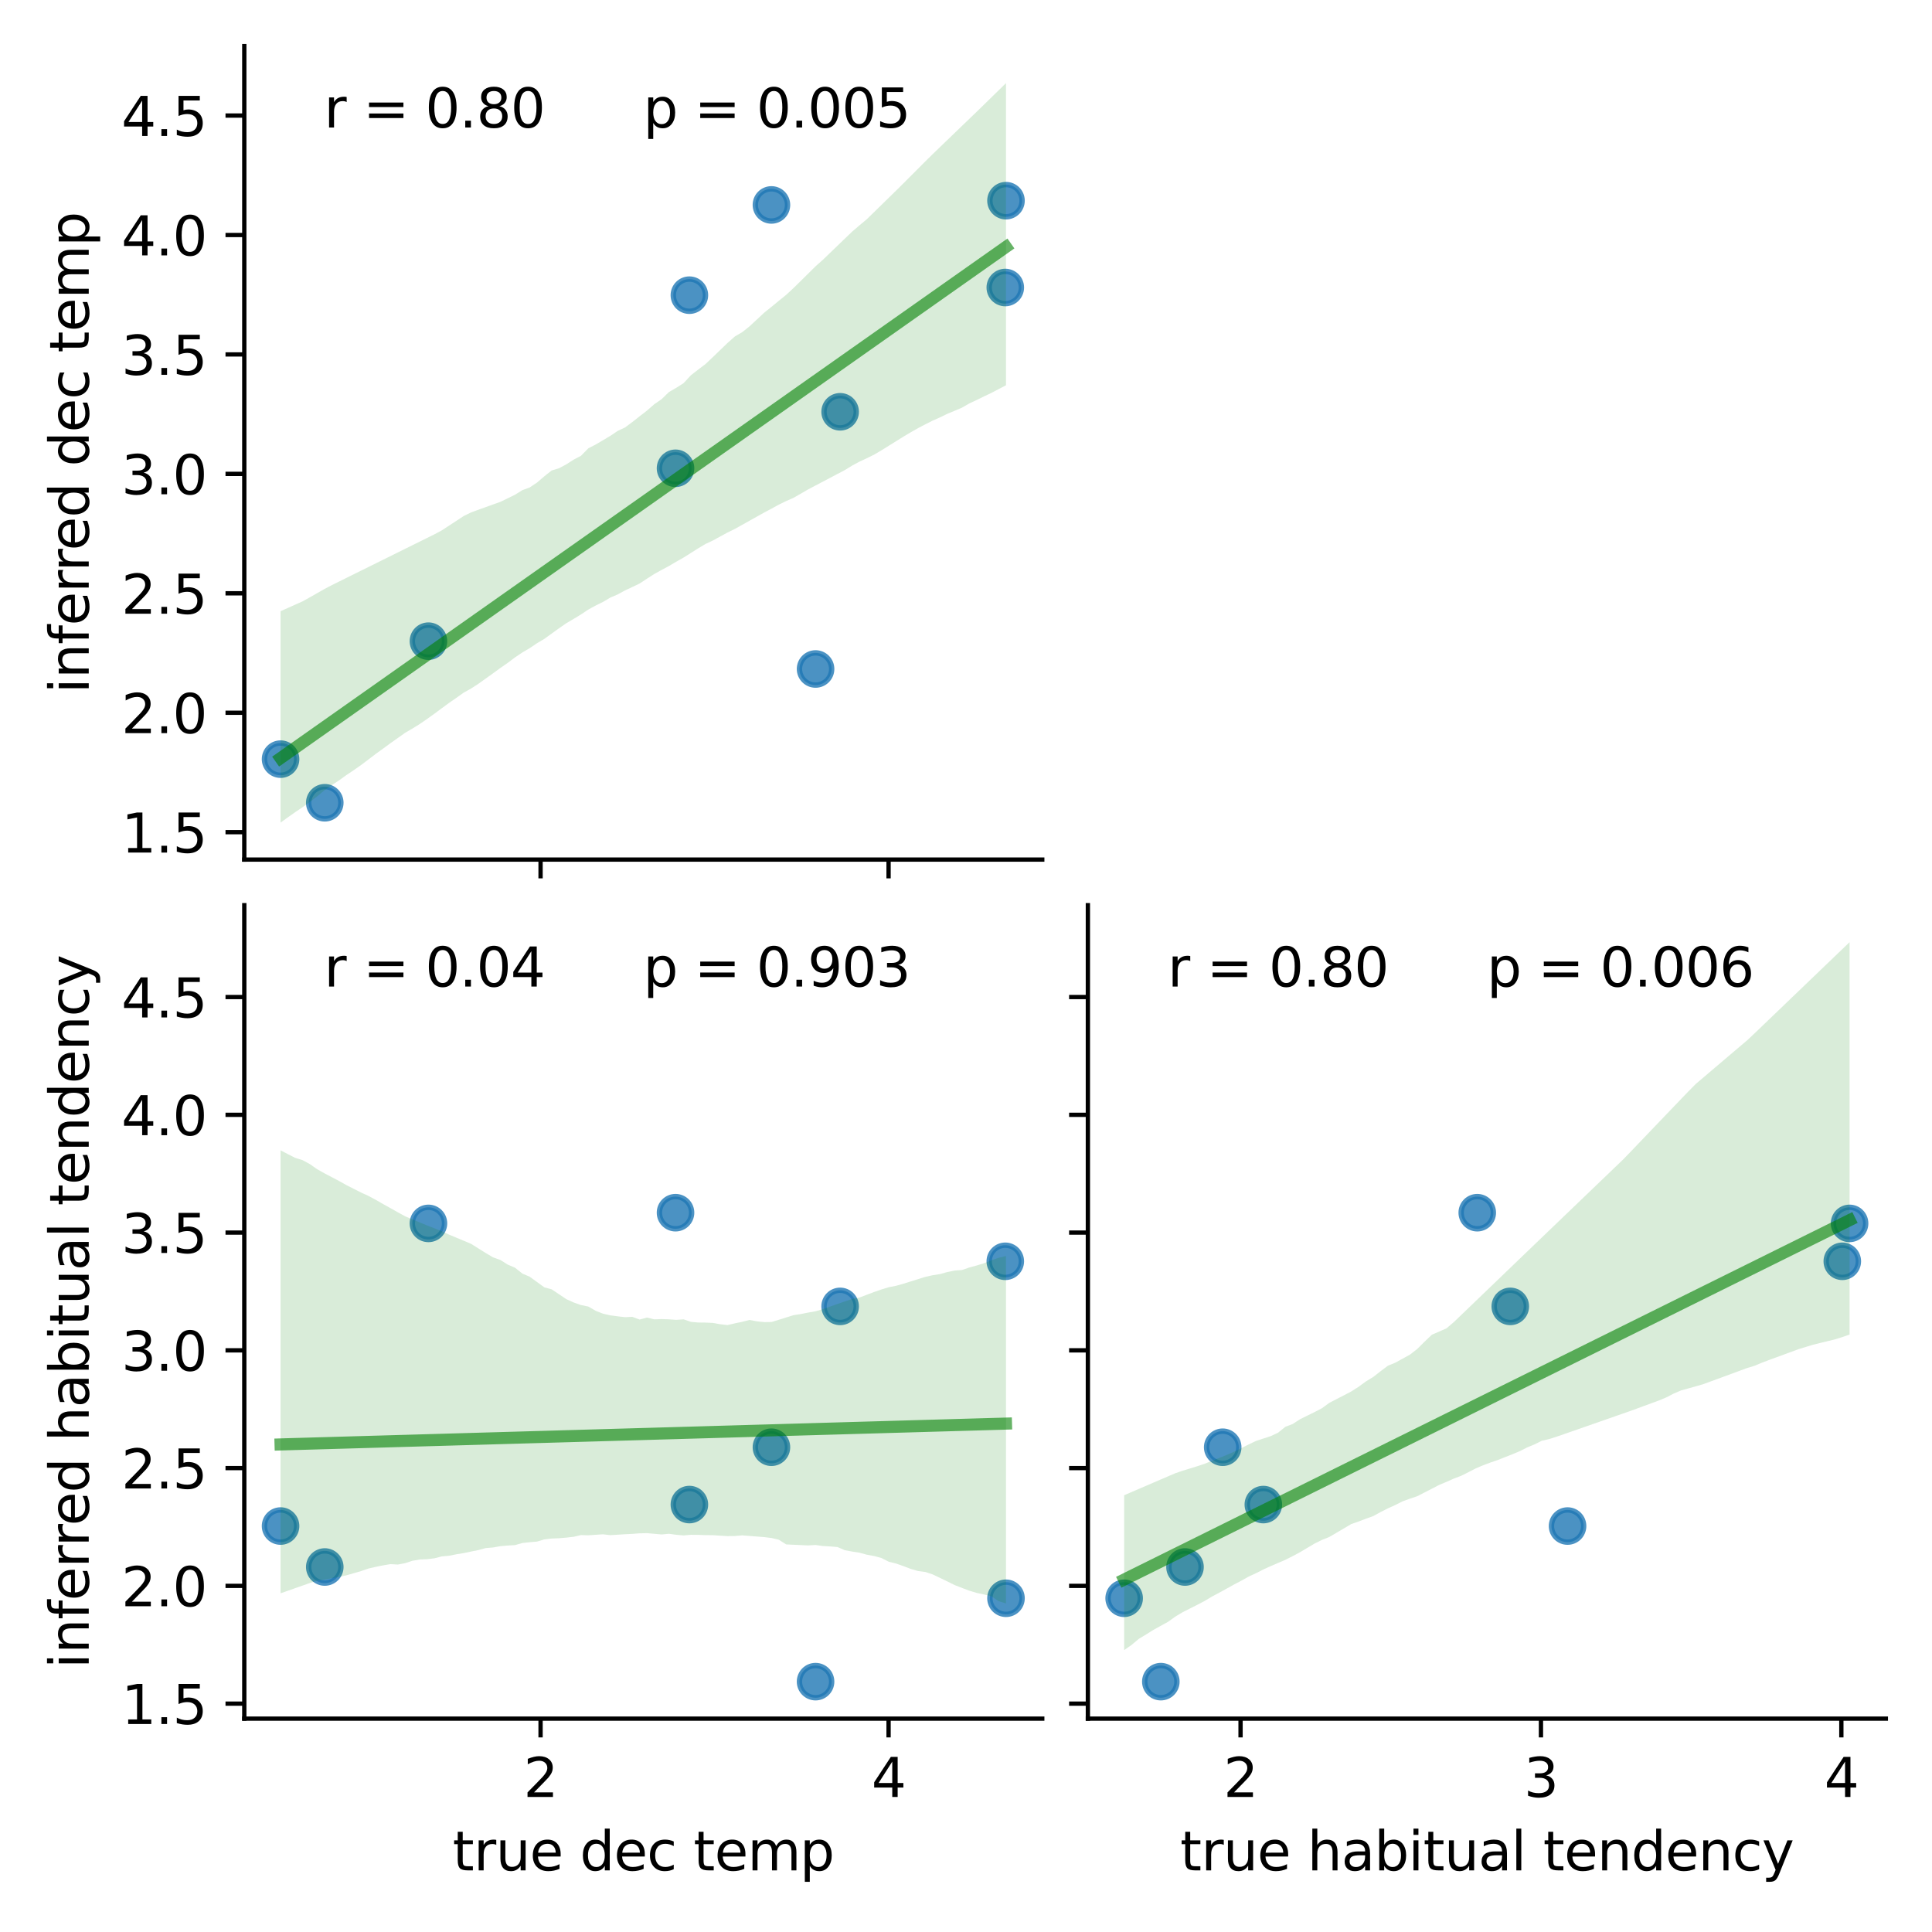 <?xml version="1.0" encoding="utf-8" standalone="no"?>
<!DOCTYPE svg PUBLIC "-//W3C//DTD SVG 1.1//EN"
  "http://www.w3.org/Graphics/SVG/1.1/DTD/svg11.dtd">
<svg xmlns:xlink="http://www.w3.org/1999/xlink" width="360pt" height="360pt" viewBox="0 0 360 360" xmlns="http://www.w3.org/2000/svg" version="1.1">
 <defs>
  <style type="text/css">*{stroke-linejoin: round; stroke-linecap: butt}</style>
 </defs>
 <g id="figure_1">
  <g id="patch_1">
   <path d="M 0 360 
L 360 360 
L 360 0 
L 0 0 
z
" style="fill: #ffffff"/>
  </g>
  <g id="axes_1">
   <g id="patch_2">
    <path d="M 45.52 160.17 
L 194.21 160.17 
L 194.21 8.6 
L 45.52 8.6 
z
" style="fill: #ffffff"/>
   </g>
   <g id="PathCollection_1">
    <defs>
     <path id="m1bd6a4e816" d="M 0 3 
C 0.796 3 1.559 2.684 2.121 2.121 
C 2.684 1.559 3 0.796 3 0 
C 3 -0.796 2.684 -1.559 2.121 -2.121 
C 1.559 -2.684 0.796 -3 0 -3 
C -0.796 -3 -1.559 -2.684 -2.121 -2.121 
C -2.684 -1.559 -3 -0.796 -3 0 
C -3 0.796 -2.684 1.559 -2.121 2.121 
C -1.559 2.684 -0.796 3 0 3 
z
" style="stroke: #1f77b4; stroke-opacity: 0.8"/>
    </defs>
    <g clip-path="url(#pc9d4a5871d)">
     <use xlink:href="#m1bd6a4e816" x="125.873" y="87.259" style="fill: #1f77b4; fill-opacity: 0.8; stroke: #1f77b4; stroke-opacity: 0.8"/>
     <use xlink:href="#m1bd6a4e816" x="128.457" y="55.002" style="fill: #1f77b4; fill-opacity: 0.8; stroke: #1f77b4; stroke-opacity: 0.8"/>
     <use xlink:href="#m1bd6a4e816" x="156.547" y="76.731" style="fill: #1f77b4; fill-opacity: 0.8; stroke: #1f77b4; stroke-opacity: 0.8"/>
     <use xlink:href="#m1bd6a4e816" x="52.279" y="141.455" style="fill: #1f77b4; fill-opacity: 0.8; stroke: #1f77b4; stroke-opacity: 0.8"/>
     <use xlink:href="#m1bd6a4e816" x="187.451" y="37.394" style="fill: #1f77b4; fill-opacity: 0.8; stroke: #1f77b4; stroke-opacity: 0.8"/>
     <use xlink:href="#m1bd6a4e816" x="79.833" y="119.474" style="fill: #1f77b4; fill-opacity: 0.8; stroke: #1f77b4; stroke-opacity: 0.8"/>
     <use xlink:href="#m1bd6a4e816" x="143.745" y="38.186" style="fill: #1f77b4; fill-opacity: 0.8; stroke: #1f77b4; stroke-opacity: 0.8"/>
     <use xlink:href="#m1bd6a4e816" x="151.968" y="124.655" style="fill: #1f77b4; fill-opacity: 0.8; stroke: #1f77b4; stroke-opacity: 0.8"/>
     <use xlink:href="#m1bd6a4e816" x="60.517" y="149.583" style="fill: #1f77b4; fill-opacity: 0.8; stroke: #1f77b4; stroke-opacity: 0.8"/>
     <use xlink:href="#m1bd6a4e816" x="187.321" y="53.575" style="fill: #1f77b4; fill-opacity: 0.8; stroke: #1f77b4; stroke-opacity: 0.8"/>
    </g>
   </g>
   <g id="PolyCollection_1">
    <path d="M 52.279 113.889 
L 52.279 153.28 
L 53.644 152.296 
L 55.009 151.33 
L 56.375 150.415 
L 57.74 149.416 
L 59.106 148.388 
L 60.471 147.241 
L 61.836 146.286 
L 63.202 145.393 
L 64.567 144.412 
L 65.932 143.495 
L 67.298 142.543 
L 68.663 141.507 
L 70.029 140.47 
L 71.394 139.484 
L 72.759 138.479 
L 74.125 137.515 
L 75.49 136.549 
L 76.855 135.751 
L 78.221 134.906 
L 79.586 133.965 
L 80.952 132.985 
L 82.317 131.971 
L 83.682 130.97 
L 85.048 130.028 
L 86.413 129.056 
L 87.779 128.297 
L 89.144 127.415 
L 90.509 126.438 
L 91.875 125.462 
L 93.24 124.465 
L 94.605 123.519 
L 95.971 122.492 
L 97.336 121.575 
L 98.702 120.772 
L 100.067 119.853 
L 101.432 119.043 
L 102.798 118.058 
L 104.163 117.069 
L 105.528 116.124 
L 106.894 115.32 
L 108.259 114.493 
L 109.625 113.582 
L 110.99 112.835 
L 112.355 112.164 
L 113.721 111.354 
L 115.086 110.769 
L 116.452 110.023 
L 117.817 109.385 
L 119.182 108.733 
L 120.548 107.83 
L 121.913 106.963 
L 123.278 106.198 
L 124.644 105.471 
L 126.009 104.668 
L 127.375 103.893 
L 128.74 103.037 
L 130.105 102.17 
L 131.471 101.354 
L 132.836 100.716 
L 134.202 99.968 
L 135.567 99.227 
L 136.932 98.557 
L 138.298 97.794 
L 139.663 97.032 
L 141.028 96.267 
L 142.394 95.502 
L 143.759 94.78 
L 145.125 94.029 
L 146.49 93.365 
L 147.855 92.764 
L 149.221 91.983 
L 150.586 91.193 
L 151.951 90.474 
L 153.317 89.756 
L 154.682 89.037 
L 156.048 88.318 
L 157.413 87.6 
L 158.778 86.76 
L 160.144 86.023 
L 161.509 85.388 
L 162.875 84.717 
L 164.24 83.915 
L 165.605 83.065 
L 166.971 82.215 
L 168.336 81.365 
L 169.701 80.551 
L 171.067 79.775 
L 172.432 79.062 
L 173.798 78.375 
L 175.163 77.771 
L 176.528 77.106 
L 177.894 76.536 
L 179.259 75.961 
L 180.624 75.169 
L 181.99 74.536 
L 183.355 73.865 
L 184.721 73.216 
L 186.086 72.503 
L 187.451 71.789 
L 187.451 15.49 
L 187.451 15.49 
L 186.086 16.824 
L 184.721 18.158 
L 183.355 19.493 
L 181.99 20.824 
L 180.624 22.138 
L 179.259 23.452 
L 177.894 24.768 
L 176.528 26.083 
L 175.163 27.398 
L 173.798 28.714 
L 172.432 30.062 
L 171.067 31.431 
L 169.701 32.801 
L 168.336 34.167 
L 166.971 35.517 
L 165.605 36.852 
L 164.24 38.187 
L 162.875 39.522 
L 161.509 40.857 
L 160.144 41.996 
L 158.778 43.165 
L 157.413 44.477 
L 156.048 45.792 
L 154.682 47.107 
L 153.317 48.422 
L 151.951 49.635 
L 150.586 50.986 
L 149.221 52.338 
L 147.855 53.676 
L 146.49 54.943 
L 145.125 56.047 
L 143.759 57.168 
L 142.394 58.264 
L 141.028 59.542 
L 139.663 60.809 
L 138.298 61.898 
L 136.932 62.694 
L 135.567 63.903 
L 134.202 65.22 
L 132.836 66.536 
L 131.471 67.825 
L 130.105 68.86 
L 128.74 69.923 
L 127.375 71.4 
L 126.009 72.265 
L 124.644 73.051 
L 123.278 74.382 
L 121.913 75.322 
L 120.548 76.514 
L 119.182 77.569 
L 117.817 78.65 
L 116.452 79.658 
L 115.086 80.301 
L 113.721 81.222 
L 112.355 82.035 
L 110.99 82.832 
L 109.625 83.534 
L 108.259 84.933 
L 106.894 85.646 
L 105.528 86.523 
L 104.163 87.251 
L 102.798 87.664 
L 101.432 88.746 
L 100.067 89.918 
L 98.702 90.831 
L 97.336 91.331 
L 95.971 92.182 
L 94.605 92.85 
L 93.24 93.512 
L 91.875 94 
L 90.509 94.488 
L 89.144 94.982 
L 87.779 95.482 
L 86.413 96.15 
L 85.048 97.046 
L 83.682 97.939 
L 82.317 98.832 
L 80.952 99.561 
L 79.586 100.238 
L 78.221 100.914 
L 76.855 101.59 
L 75.49 102.266 
L 74.125 102.942 
L 72.759 103.619 
L 71.394 104.295 
L 70.029 104.971 
L 68.663 105.647 
L 67.298 106.323 
L 65.932 106.999 
L 64.567 107.676 
L 63.202 108.352 
L 61.836 109.028 
L 60.471 109.743 
L 59.106 110.521 
L 57.74 111.299 
L 56.375 112.059 
L 55.009 112.669 
L 53.644 113.279 
L 52.279 113.889 
z
" clip-path="url(#pc9d4a5871d)" style="fill: #008000; fill-opacity: 0.15"/>
   </g>
   <g id="matplotlib.axis_1">
    <g id="xtick_1">
     <g id="line2d_1">
      <defs>
       <path id="m1aead2169b" d="M 0 0 
L 0 3.5 
" style="stroke: #000000; stroke-width: 0.8"/>
      </defs>
      <g>
       <use xlink:href="#m1aead2169b" x="100.727" y="160.17" style="stroke: #000000; stroke-width: 0.8"/>
      </g>
     </g>
    </g>
    <g id="xtick_2">
     <g id="line2d_2">
      <g>
       <use xlink:href="#m1aead2169b" x="165.572" y="160.17" style="stroke: #000000; stroke-width: 0.8"/>
      </g>
     </g>
    </g>
   </g>
   <g id="matplotlib.axis_2">
    <g id="ytick_1">
     <g id="line2d_3">
      <defs>
       <path id="m8d26638f6c" d="M 0 0 
L -3.5 0 
" style="stroke: #000000; stroke-width: 0.8"/>
      </defs>
      <g>
       <use xlink:href="#m8d26638f6c" x="45.52" y="155.065" style="stroke: #000000; stroke-width: 0.8"/>
      </g>
     </g>
     <g id="text_1">
      <!-- 1.5 -->
      <g transform="translate(22.617 158.865) scale(0.1 -0.1)">
       <defs>
        <path id="DejaVuSans-31" d="M 794 531 
L 1825 531 
L 1825 4091 
L 703 3866 
L 703 4441 
L 1819 4666 
L 2450 4666 
L 2450 531 
L 3481 531 
L 3481 0 
L 794 0 
L 794 531 
z
" transform="scale(0.016)"/>
        <path id="DejaVuSans-2e" d="M 684 794 
L 1344 794 
L 1344 0 
L 684 0 
L 684 794 
z
" transform="scale(0.016)"/>
        <path id="DejaVuSans-35" d="M 691 4666 
L 3169 4666 
L 3169 4134 
L 1269 4134 
L 1269 2991 
Q 1406 3038 1543 3061 
Q 1681 3084 1819 3084 
Q 2600 3084 3056 2656 
Q 3513 2228 3513 1497 
Q 3513 744 3044 326 
Q 2575 -91 1722 -91 
Q 1428 -91 1123 -41 
Q 819 9 494 109 
L 494 744 
Q 775 591 1075 516 
Q 1375 441 1709 441 
Q 2250 441 2565 725 
Q 2881 1009 2881 1497 
Q 2881 1984 2565 2268 
Q 2250 2553 1709 2553 
Q 1456 2553 1204 2497 
Q 953 2441 691 2322 
L 691 4666 
z
" transform="scale(0.016)"/>
       </defs>
       <use xlink:href="#DejaVuSans-31"/>
       <use xlink:href="#DejaVuSans-2e" x="63.623"/>
       <use xlink:href="#DejaVuSans-35" x="95.41"/>
      </g>
     </g>
    </g>
    <g id="ytick_2">
     <g id="line2d_4">
      <g>
       <use xlink:href="#m8d26638f6c" x="45.52" y="132.81" style="stroke: #000000; stroke-width: 0.8"/>
      </g>
     </g>
     <g id="text_2">
      <!-- 2.0 -->
      <g transform="translate(22.617 136.609) scale(0.1 -0.1)">
       <defs>
        <path id="DejaVuSans-32" d="M 1228 531 
L 3431 531 
L 3431 0 
L 469 0 
L 469 531 
Q 828 903 1448 1529 
Q 2069 2156 2228 2338 
Q 2531 2678 2651 2914 
Q 2772 3150 2772 3378 
Q 2772 3750 2511 3984 
Q 2250 4219 1831 4219 
Q 1534 4219 1204 4116 
Q 875 4013 500 3803 
L 500 4441 
Q 881 4594 1212 4672 
Q 1544 4750 1819 4750 
Q 2544 4750 2975 4387 
Q 3406 4025 3406 3419 
Q 3406 3131 3298 2873 
Q 3191 2616 2906 2266 
Q 2828 2175 2409 1742 
Q 1991 1309 1228 531 
z
" transform="scale(0.016)"/>
        <path id="DejaVuSans-30" d="M 2034 4250 
Q 1547 4250 1301 3770 
Q 1056 3291 1056 2328 
Q 1056 1369 1301 889 
Q 1547 409 2034 409 
Q 2525 409 2770 889 
Q 3016 1369 3016 2328 
Q 3016 3291 2770 3770 
Q 2525 4250 2034 4250 
z
M 2034 4750 
Q 2819 4750 3233 4129 
Q 3647 3509 3647 2328 
Q 3647 1150 3233 529 
Q 2819 -91 2034 -91 
Q 1250 -91 836 529 
Q 422 1150 422 2328 
Q 422 3509 836 4129 
Q 1250 4750 2034 4750 
z
" transform="scale(0.016)"/>
       </defs>
       <use xlink:href="#DejaVuSans-32"/>
       <use xlink:href="#DejaVuSans-2e" x="63.623"/>
       <use xlink:href="#DejaVuSans-30" x="95.41"/>
      </g>
     </g>
    </g>
    <g id="ytick_3">
     <g id="line2d_5">
      <g>
       <use xlink:href="#m8d26638f6c" x="45.52" y="110.555" style="stroke: #000000; stroke-width: 0.8"/>
      </g>
     </g>
     <g id="text_3">
      <!-- 2.5 -->
      <g transform="translate(22.617 114.354) scale(0.1 -0.1)">
       <use xlink:href="#DejaVuSans-32"/>
       <use xlink:href="#DejaVuSans-2e" x="63.623"/>
       <use xlink:href="#DejaVuSans-35" x="95.41"/>
      </g>
     </g>
    </g>
    <g id="ytick_4">
     <g id="line2d_6">
      <g>
       <use xlink:href="#m8d26638f6c" x="45.52" y="88.3" style="stroke: #000000; stroke-width: 0.8"/>
      </g>
     </g>
     <g id="text_4">
      <!-- 3.0 -->
      <g transform="translate(22.617 92.099) scale(0.1 -0.1)">
       <defs>
        <path id="DejaVuSans-33" d="M 2597 2516 
Q 3050 2419 3304 2112 
Q 3559 1806 3559 1356 
Q 3559 666 3084 287 
Q 2609 -91 1734 -91 
Q 1441 -91 1130 -33 
Q 819 25 488 141 
L 488 750 
Q 750 597 1062 519 
Q 1375 441 1716 441 
Q 2309 441 2620 675 
Q 2931 909 2931 1356 
Q 2931 1769 2642 2001 
Q 2353 2234 1838 2234 
L 1294 2234 
L 1294 2753 
L 1863 2753 
Q 2328 2753 2575 2939 
Q 2822 3125 2822 3475 
Q 2822 3834 2567 4026 
Q 2313 4219 1838 4219 
Q 1578 4219 1281 4162 
Q 984 4106 628 3988 
L 628 4550 
Q 988 4650 1302 4700 
Q 1616 4750 1894 4750 
Q 2613 4750 3031 4423 
Q 3450 4097 3450 3541 
Q 3450 3153 3228 2886 
Q 3006 2619 2597 2516 
z
" transform="scale(0.016)"/>
       </defs>
       <use xlink:href="#DejaVuSans-33"/>
       <use xlink:href="#DejaVuSans-2e" x="63.623"/>
       <use xlink:href="#DejaVuSans-30" x="95.41"/>
      </g>
     </g>
    </g>
    <g id="ytick_5">
     <g id="line2d_7">
      <g>
       <use xlink:href="#m8d26638f6c" x="45.52" y="66.044" style="stroke: #000000; stroke-width: 0.8"/>
      </g>
     </g>
     <g id="text_5">
      <!-- 3.5 -->
      <g transform="translate(22.617 69.843) scale(0.1 -0.1)">
       <use xlink:href="#DejaVuSans-33"/>
       <use xlink:href="#DejaVuSans-2e" x="63.623"/>
       <use xlink:href="#DejaVuSans-35" x="95.41"/>
      </g>
     </g>
    </g>
    <g id="ytick_6">
     <g id="line2d_8">
      <g>
       <use xlink:href="#m8d26638f6c" x="45.52" y="43.789" style="stroke: #000000; stroke-width: 0.8"/>
      </g>
     </g>
     <g id="text_6">
      <!-- 4.0 -->
      <g transform="translate(22.617 47.588) scale(0.1 -0.1)">
       <defs>
        <path id="DejaVuSans-34" d="M 2419 4116 
L 825 1625 
L 2419 1625 
L 2419 4116 
z
M 2253 4666 
L 3047 4666 
L 3047 1625 
L 3713 1625 
L 3713 1100 
L 3047 1100 
L 3047 0 
L 2419 0 
L 2419 1100 
L 313 1100 
L 313 1709 
L 2253 4666 
z
" transform="scale(0.016)"/>
       </defs>
       <use xlink:href="#DejaVuSans-34"/>
       <use xlink:href="#DejaVuSans-2e" x="63.623"/>
       <use xlink:href="#DejaVuSans-30" x="95.41"/>
      </g>
     </g>
    </g>
    <g id="ytick_7">
     <g id="line2d_9">
      <g>
       <use xlink:href="#m8d26638f6c" x="45.52" y="21.534" style="stroke: #000000; stroke-width: 0.8"/>
      </g>
     </g>
     <g id="text_7">
      <!-- 4.5 -->
      <g transform="translate(22.617 25.333) scale(0.1 -0.1)">
       <use xlink:href="#DejaVuSans-34"/>
       <use xlink:href="#DejaVuSans-2e" x="63.623"/>
       <use xlink:href="#DejaVuSans-35" x="95.41"/>
      </g>
     </g>
    </g>
    <g id="text_8">
     <!-- inferred dec temp -->
     <g transform="translate(16.537 129.201) rotate(-90) scale(0.1 -0.1)">
      <defs>
       <path id="DejaVuSans-69" d="M 603 3500 
L 1178 3500 
L 1178 0 
L 603 0 
L 603 3500 
z
M 603 4863 
L 1178 4863 
L 1178 4134 
L 603 4134 
L 603 4863 
z
" transform="scale(0.016)"/>
       <path id="DejaVuSans-6e" d="M 3513 2113 
L 3513 0 
L 2938 0 
L 2938 2094 
Q 2938 2591 2744 2837 
Q 2550 3084 2163 3084 
Q 1697 3084 1428 2787 
Q 1159 2491 1159 1978 
L 1159 0 
L 581 0 
L 581 3500 
L 1159 3500 
L 1159 2956 
Q 1366 3272 1645 3428 
Q 1925 3584 2291 3584 
Q 2894 3584 3203 3211 
Q 3513 2838 3513 2113 
z
" transform="scale(0.016)"/>
       <path id="DejaVuSans-66" d="M 2375 4863 
L 2375 4384 
L 1825 4384 
Q 1516 4384 1395 4259 
Q 1275 4134 1275 3809 
L 1275 3500 
L 2222 3500 
L 2222 3053 
L 1275 3053 
L 1275 0 
L 697 0 
L 697 3053 
L 147 3053 
L 147 3500 
L 697 3500 
L 697 3744 
Q 697 4328 969 4595 
Q 1241 4863 1831 4863 
L 2375 4863 
z
" transform="scale(0.016)"/>
       <path id="DejaVuSans-65" d="M 3597 1894 
L 3597 1613 
L 953 1613 
Q 991 1019 1311 708 
Q 1631 397 2203 397 
Q 2534 397 2845 478 
Q 3156 559 3463 722 
L 3463 178 
Q 3153 47 2828 -22 
Q 2503 -91 2169 -91 
Q 1331 -91 842 396 
Q 353 884 353 1716 
Q 353 2575 817 3079 
Q 1281 3584 2069 3584 
Q 2775 3584 3186 3129 
Q 3597 2675 3597 1894 
z
M 3022 2063 
Q 3016 2534 2758 2815 
Q 2500 3097 2075 3097 
Q 1594 3097 1305 2825 
Q 1016 2553 972 2059 
L 3022 2063 
z
" transform="scale(0.016)"/>
       <path id="DejaVuSans-72" d="M 2631 2963 
Q 2534 3019 2420 3045 
Q 2306 3072 2169 3072 
Q 1681 3072 1420 2755 
Q 1159 2438 1159 1844 
L 1159 0 
L 581 0 
L 581 3500 
L 1159 3500 
L 1159 2956 
Q 1341 3275 1631 3429 
Q 1922 3584 2338 3584 
Q 2397 3584 2469 3576 
Q 2541 3569 2628 3553 
L 2631 2963 
z
" transform="scale(0.016)"/>
       <path id="DejaVuSans-64" d="M 2906 2969 
L 2906 4863 
L 3481 4863 
L 3481 0 
L 2906 0 
L 2906 525 
Q 2725 213 2448 61 
Q 2172 -91 1784 -91 
Q 1150 -91 751 415 
Q 353 922 353 1747 
Q 353 2572 751 3078 
Q 1150 3584 1784 3584 
Q 2172 3584 2448 3432 
Q 2725 3281 2906 2969 
z
M 947 1747 
Q 947 1113 1208 752 
Q 1469 391 1925 391 
Q 2381 391 2643 752 
Q 2906 1113 2906 1747 
Q 2906 2381 2643 2742 
Q 2381 3103 1925 3103 
Q 1469 3103 1208 2742 
Q 947 2381 947 1747 
z
" transform="scale(0.016)"/>
       <path id="DejaVuSans-20" transform="scale(0.016)"/>
       <path id="DejaVuSans-63" d="M 3122 3366 
L 3122 2828 
Q 2878 2963 2633 3030 
Q 2388 3097 2138 3097 
Q 1578 3097 1268 2742 
Q 959 2388 959 1747 
Q 959 1106 1268 751 
Q 1578 397 2138 397 
Q 2388 397 2633 464 
Q 2878 531 3122 666 
L 3122 134 
Q 2881 22 2623 -34 
Q 2366 -91 2075 -91 
Q 1284 -91 818 406 
Q 353 903 353 1747 
Q 353 2603 823 3093 
Q 1294 3584 2113 3584 
Q 2378 3584 2631 3529 
Q 2884 3475 3122 3366 
z
" transform="scale(0.016)"/>
       <path id="DejaVuSans-74" d="M 1172 4494 
L 1172 3500 
L 2356 3500 
L 2356 3053 
L 1172 3053 
L 1172 1153 
Q 1172 725 1289 603 
Q 1406 481 1766 481 
L 2356 481 
L 2356 0 
L 1766 0 
Q 1100 0 847 248 
Q 594 497 594 1153 
L 594 3053 
L 172 3053 
L 172 3500 
L 594 3500 
L 594 4494 
L 1172 4494 
z
" transform="scale(0.016)"/>
       <path id="DejaVuSans-6d" d="M 3328 2828 
Q 3544 3216 3844 3400 
Q 4144 3584 4550 3584 
Q 5097 3584 5394 3201 
Q 5691 2819 5691 2113 
L 5691 0 
L 5113 0 
L 5113 2094 
Q 5113 2597 4934 2840 
Q 4756 3084 4391 3084 
Q 3944 3084 3684 2787 
Q 3425 2491 3425 1978 
L 3425 0 
L 2847 0 
L 2847 2094 
Q 2847 2600 2669 2842 
Q 2491 3084 2119 3084 
Q 1678 3084 1418 2786 
Q 1159 2488 1159 1978 
L 1159 0 
L 581 0 
L 581 3500 
L 1159 3500 
L 1159 2956 
Q 1356 3278 1631 3431 
Q 1906 3584 2284 3584 
Q 2666 3584 2933 3390 
Q 3200 3197 3328 2828 
z
" transform="scale(0.016)"/>
       <path id="DejaVuSans-70" d="M 1159 525 
L 1159 -1331 
L 581 -1331 
L 581 3500 
L 1159 3500 
L 1159 2969 
Q 1341 3281 1617 3432 
Q 1894 3584 2278 3584 
Q 2916 3584 3314 3078 
Q 3713 2572 3713 1747 
Q 3713 922 3314 415 
Q 2916 -91 2278 -91 
Q 1894 -91 1617 61 
Q 1341 213 1159 525 
z
M 3116 1747 
Q 3116 2381 2855 2742 
Q 2594 3103 2138 3103 
Q 1681 3103 1420 2742 
Q 1159 2381 1159 1747 
Q 1159 1113 1420 752 
Q 1681 391 2138 391 
Q 2594 391 2855 752 
Q 3116 1113 3116 1747 
z
" transform="scale(0.016)"/>
      </defs>
      <use xlink:href="#DejaVuSans-69"/>
      <use xlink:href="#DejaVuSans-6e" x="27.783"/>
      <use xlink:href="#DejaVuSans-66" x="91.162"/>
      <use xlink:href="#DejaVuSans-65" x="126.367"/>
      <use xlink:href="#DejaVuSans-72" x="187.891"/>
      <use xlink:href="#DejaVuSans-72" x="227.254"/>
      <use xlink:href="#DejaVuSans-65" x="266.117"/>
      <use xlink:href="#DejaVuSans-64" x="327.641"/>
      <use xlink:href="#DejaVuSans-20" x="391.117"/>
      <use xlink:href="#DejaVuSans-64" x="422.904"/>
      <use xlink:href="#DejaVuSans-65" x="486.381"/>
      <use xlink:href="#DejaVuSans-63" x="547.904"/>
      <use xlink:href="#DejaVuSans-20" x="602.885"/>
      <use xlink:href="#DejaVuSans-74" x="634.672"/>
      <use xlink:href="#DejaVuSans-65" x="673.881"/>
      <use xlink:href="#DejaVuSans-6d" x="735.404"/>
      <use xlink:href="#DejaVuSans-70" x="832.816"/>
     </g>
    </g>
   </g>
   <g id="line2d_10">
    <path d="M 52.279 141.267 
L 53.644 140.305 
L 55.009 139.342 
L 56.375 138.38 
L 57.74 137.418 
L 59.106 136.456 
L 60.471 135.494 
L 61.836 134.532 
L 63.202 133.57 
L 64.567 132.607 
L 65.932 131.645 
L 67.298 130.683 
L 68.663 129.721 
L 70.029 128.759 
L 71.394 127.797 
L 72.759 126.835 
L 74.125 125.872 
L 75.49 124.91 
L 76.855 123.948 
L 78.221 122.986 
L 79.586 122.024 
L 80.952 121.062 
L 82.317 120.099 
L 83.682 119.137 
L 85.048 118.175 
L 86.413 117.213 
L 87.779 116.251 
L 89.144 115.289 
L 90.509 114.327 
L 91.875 113.364 
L 93.24 112.402 
L 94.605 111.44 
L 95.971 110.478 
L 97.336 109.516 
L 98.702 108.554 
L 100.067 107.592 
L 101.432 106.629 
L 102.798 105.667 
L 104.163 104.705 
L 105.528 103.743 
L 106.894 102.781 
L 108.259 101.819 
L 109.625 100.857 
L 110.99 99.894 
L 112.355 98.932 
L 113.721 97.97 
L 115.086 97.008 
L 116.452 96.046 
L 117.817 95.084 
L 119.182 94.122 
L 120.548 93.159 
L 121.913 92.197 
L 123.278 91.235 
L 124.644 90.273 
L 126.009 89.311 
L 127.375 88.349 
L 128.74 87.387 
L 130.105 86.424 
L 131.471 85.462 
L 132.836 84.5 
L 134.202 83.538 
L 135.567 82.576 
L 136.932 81.614 
L 138.298 80.651 
L 139.663 79.689 
L 141.028 78.727 
L 142.394 77.765 
L 143.759 76.803 
L 145.125 75.841 
L 146.49 74.879 
L 147.855 73.916 
L 149.221 72.954 
L 150.586 71.992 
L 151.951 71.03 
L 153.317 70.068 
L 154.682 69.106 
L 156.048 68.144 
L 157.413 67.181 
L 158.778 66.219 
L 160.144 65.257 
L 161.509 64.295 
L 162.875 63.333 
L 164.24 62.371 
L 165.605 61.409 
L 166.971 60.446 
L 168.336 59.484 
L 169.701 58.522 
L 171.067 57.56 
L 172.432 56.598 
L 173.798 55.636 
L 175.163 54.674 
L 176.528 53.711 
L 177.894 52.749 
L 179.259 51.787 
L 180.624 50.825 
L 181.99 49.863 
L 183.355 48.901 
L 184.721 47.938 
L 186.086 46.976 
L 187.451 46.014 
" clip-path="url(#pc9d4a5871d)" style="fill: none; stroke: #008000; stroke-opacity: 0.6; stroke-width: 2.25; stroke-linecap: square"/>
   </g>
   <g id="patch_3">
    <path d="M 45.52 160.17 
L 45.52 8.6 
" style="fill: none; stroke: #000000; stroke-width: 0.8; stroke-linejoin: miter; stroke-linecap: square"/>
   </g>
   <g id="patch_4">
    <path d="M 45.52 160.17 
L 194.21 160.17 
" style="fill: none; stroke: #000000; stroke-width: 0.8; stroke-linejoin: miter; stroke-linecap: square"/>
   </g>
   <g id="text_9">
    <!-- r = 0.80  -->
    <g transform="translate(60.389 23.757) scale(0.1 -0.1)">
     <defs>
      <path id="DejaVuSans-3d" d="M 678 2906 
L 4684 2906 
L 4684 2381 
L 678 2381 
L 678 2906 
z
M 678 1631 
L 4684 1631 
L 4684 1100 
L 678 1100 
L 678 1631 
z
" transform="scale(0.016)"/>
      <path id="DejaVuSans-38" d="M 2034 2216 
Q 1584 2216 1326 1975 
Q 1069 1734 1069 1313 
Q 1069 891 1326 650 
Q 1584 409 2034 409 
Q 2484 409 2743 651 
Q 3003 894 3003 1313 
Q 3003 1734 2745 1975 
Q 2488 2216 2034 2216 
z
M 1403 2484 
Q 997 2584 770 2862 
Q 544 3141 544 3541 
Q 544 4100 942 4425 
Q 1341 4750 2034 4750 
Q 2731 4750 3128 4425 
Q 3525 4100 3525 3541 
Q 3525 3141 3298 2862 
Q 3072 2584 2669 2484 
Q 3125 2378 3379 2068 
Q 3634 1759 3634 1313 
Q 3634 634 3220 271 
Q 2806 -91 2034 -91 
Q 1263 -91 848 271 
Q 434 634 434 1313 
Q 434 1759 690 2068 
Q 947 2378 1403 2484 
z
M 1172 3481 
Q 1172 3119 1398 2916 
Q 1625 2713 2034 2713 
Q 2441 2713 2670 2916 
Q 2900 3119 2900 3481 
Q 2900 3844 2670 4047 
Q 2441 4250 2034 4250 
Q 1625 4250 1398 4047 
Q 1172 3844 1172 3481 
z
" transform="scale(0.016)"/>
     </defs>
     <use xlink:href="#DejaVuSans-72"/>
     <use xlink:href="#DejaVuSans-20" x="41.113"/>
     <use xlink:href="#DejaVuSans-3d" x="72.9"/>
     <use xlink:href="#DejaVuSans-20" x="156.689"/>
     <use xlink:href="#DejaVuSans-30" x="188.477"/>
     <use xlink:href="#DejaVuSans-2e" x="252.1"/>
     <use xlink:href="#DejaVuSans-38" x="283.887"/>
     <use xlink:href="#DejaVuSans-30" x="347.51"/>
     <use xlink:href="#DejaVuSans-20" x="411.133"/>
    </g>
   </g>
   <g id="text_10">
    <!-- p = 0.005 -->
    <g transform="translate(119.865 23.757) scale(0.1 -0.1)">
     <use xlink:href="#DejaVuSans-70"/>
     <use xlink:href="#DejaVuSans-20" x="63.477"/>
     <use xlink:href="#DejaVuSans-3d" x="95.264"/>
     <use xlink:href="#DejaVuSans-20" x="179.053"/>
     <use xlink:href="#DejaVuSans-30" x="210.84"/>
     <use xlink:href="#DejaVuSans-2e" x="274.463"/>
     <use xlink:href="#DejaVuSans-30" x="306.25"/>
     <use xlink:href="#DejaVuSans-30" x="369.873"/>
     <use xlink:href="#DejaVuSans-35" x="433.496"/>
    </g>
   </g>
  </g>
  <g id="axes_2">
   <g id="patch_5">
    <path d="M 45.52 320.24 
L 194.21 320.24 
L 194.21 168.67 
L 45.52 168.67 
z
" style="fill: #ffffff"/>
   </g>
   <g id="PathCollection_2">
    <g clip-path="url(#pbab27c7287)">
     <use xlink:href="#m1bd6a4e816" x="125.873" y="225.967" style="fill: #1f77b4; fill-opacity: 0.8; stroke: #1f77b4; stroke-opacity: 0.8"/>
     <use xlink:href="#m1bd6a4e816" x="128.457" y="280.355" style="fill: #1f77b4; fill-opacity: 0.8; stroke: #1f77b4; stroke-opacity: 0.8"/>
     <use xlink:href="#m1bd6a4e816" x="156.547" y="243.426" style="fill: #1f77b4; fill-opacity: 0.8; stroke: #1f77b4; stroke-opacity: 0.8"/>
     <use xlink:href="#m1bd6a4e816" x="52.279" y="284.357" style="fill: #1f77b4; fill-opacity: 0.8; stroke: #1f77b4; stroke-opacity: 0.8"/>
     <use xlink:href="#m1bd6a4e816" x="187.451" y="297.813" style="fill: #1f77b4; fill-opacity: 0.8; stroke: #1f77b4; stroke-opacity: 0.8"/>
     <use xlink:href="#m1bd6a4e816" x="79.833" y="227.963" style="fill: #1f77b4; fill-opacity: 0.8; stroke: #1f77b4; stroke-opacity: 0.8"/>
     <use xlink:href="#m1bd6a4e816" x="143.745" y="269.673" style="fill: #1f77b4; fill-opacity: 0.8; stroke: #1f77b4; stroke-opacity: 0.8"/>
     <use xlink:href="#m1bd6a4e816" x="151.968" y="313.35" style="fill: #1f77b4; fill-opacity: 0.8; stroke: #1f77b4; stroke-opacity: 0.8"/>
     <use xlink:href="#m1bd6a4e816" x="60.517" y="291.988" style="fill: #1f77b4; fill-opacity: 0.8; stroke: #1f77b4; stroke-opacity: 0.8"/>
     <use xlink:href="#m1bd6a4e816" x="187.321" y="235.025" style="fill: #1f77b4; fill-opacity: 0.8; stroke: #1f77b4; stroke-opacity: 0.8"/>
    </g>
   </g>
   <g id="PolyCollection_2">
    <path d="M 52.279 214.342 
L 52.279 296.887 
L 53.644 296.411 
L 55.009 295.93 
L 56.375 295.45 
L 57.74 294.97 
L 59.106 294.525 
L 60.471 294.356 
L 61.836 294.068 
L 63.202 293.839 
L 64.567 293.53 
L 65.932 293.144 
L 67.298 292.744 
L 68.663 292.271 
L 70.029 291.958 
L 71.394 291.681 
L 72.759 291.453 
L 74.125 291.531 
L 75.49 291.277 
L 76.855 290.827 
L 78.221 290.59 
L 79.586 290.535 
L 80.952 290.367 
L 82.317 290.01 
L 83.682 289.891 
L 85.048 289.615 
L 86.413 289.397 
L 87.779 289.108 
L 89.144 288.833 
L 90.509 288.461 
L 91.875 288.351 
L 93.24 288.105 
L 94.605 287.986 
L 95.971 287.911 
L 97.336 287.516 
L 98.702 287.367 
L 100.067 287.25 
L 101.432 286.844 
L 102.798 286.681 
L 104.163 286.631 
L 105.528 286.512 
L 106.894 286.357 
L 108.259 286.039 
L 109.625 286.084 
L 110.99 285.986 
L 112.355 285.895 
L 113.721 286.055 
L 115.086 285.969 
L 116.452 285.882 
L 117.817 285.815 
L 119.182 285.712 
L 120.548 285.684 
L 121.913 285.8 
L 123.278 285.924 
L 124.644 285.798 
L 126.009 285.984 
L 127.375 286.106 
L 128.74 285.987 
L 130.105 286.001 
L 131.471 286.054 
L 132.836 286.059 
L 134.202 286.15 
L 135.567 286.232 
L 136.932 286.211 
L 138.298 286.092 
L 139.663 286.2 
L 141.028 286.308 
L 142.394 286.416 
L 143.759 286.586 
L 145.125 286.905 
L 146.49 287.78 
L 147.855 287.843 
L 149.221 287.907 
L 150.586 287.969 
L 151.951 287.886 
L 153.317 288.075 
L 154.682 288.156 
L 156.048 288.266 
L 157.413 288.854 
L 158.778 289.111 
L 160.144 289.322 
L 161.509 289.694 
L 162.875 289.942 
L 164.24 290.312 
L 165.605 291.004 
L 166.971 291.342 
L 168.336 291.82 
L 169.701 292.343 
L 171.067 292.736 
L 172.432 292.918 
L 173.798 293.372 
L 175.163 294.02 
L 176.528 294.678 
L 177.894 295.361 
L 179.259 295.887 
L 180.624 296.405 
L 181.99 296.817 
L 183.355 297.107 
L 184.721 297.441 
L 186.086 298.365 
L 187.451 298.772 
L 187.451 234.032 
L 187.451 234.032 
L 186.086 234.375 
L 184.721 234.836 
L 183.355 235.389 
L 181.99 235.807 
L 180.624 236.177 
L 179.259 236.648 
L 177.894 236.748 
L 176.528 237.021 
L 175.163 237.404 
L 173.798 237.621 
L 172.432 237.921 
L 171.067 238.347 
L 169.701 238.775 
L 168.336 239.204 
L 166.971 239.585 
L 165.605 239.855 
L 164.24 240.271 
L 162.875 240.746 
L 161.509 241.263 
L 160.144 241.777 
L 158.778 242.045 
L 157.413 242.499 
L 156.048 242.981 
L 154.682 243.463 
L 153.317 243.944 
L 151.951 244.339 
L 150.586 244.579 
L 149.221 244.853 
L 147.855 245.067 
L 146.49 245.493 
L 145.125 245.92 
L 143.759 246.337 
L 142.394 246.356 
L 141.028 246.214 
L 139.663 245.951 
L 138.298 246.303 
L 136.932 246.588 
L 135.567 246.905 
L 134.202 246.754 
L 132.836 246.506 
L 131.471 246.447 
L 130.105 246.43 
L 128.74 246.309 
L 127.375 245.838 
L 126.009 245.938 
L 124.644 245.836 
L 123.278 245.79 
L 121.913 245.84 
L 120.548 245.504 
L 119.182 245.879 
L 117.817 245.373 
L 116.452 245.435 
L 115.086 245.277 
L 113.721 245.098 
L 112.355 244.781 
L 110.99 244.246 
L 109.625 243.457 
L 108.259 243.178 
L 106.894 242.696 
L 105.528 242.081 
L 104.163 241.16 
L 102.798 240.25 
L 101.432 239.881 
L 100.067 238.886 
L 98.702 237.897 
L 97.336 237.315 
L 95.971 236.222 
L 94.605 235.639 
L 93.24 234.78 
L 91.875 234.29 
L 90.509 233.485 
L 89.144 232.629 
L 87.779 231.772 
L 86.413 231.196 
L 85.048 230.628 
L 83.682 230.059 
L 82.317 229.416 
L 80.952 228.882 
L 79.586 228.348 
L 78.221 227.781 
L 76.855 227.225 
L 75.49 226.64 
L 74.125 225.887 
L 72.759 225.118 
L 71.394 224.366 
L 70.029 223.576 
L 68.663 222.847 
L 67.298 222.221 
L 65.932 221.529 
L 64.567 220.84 
L 63.202 220.07 
L 61.836 219.354 
L 60.471 218.638 
L 59.106 217.873 
L 57.74 216.914 
L 56.375 216.177 
L 55.009 215.752 
L 53.644 215.058 
L 52.279 214.342 
z
" clip-path="url(#pbab27c7287)" style="fill: #008000; fill-opacity: 0.15"/>
   </g>
   <g id="matplotlib.axis_3">
    <g id="xtick_3">
     <g id="line2d_11">
      <g>
       <use xlink:href="#m1aead2169b" x="100.727" y="320.24" style="stroke: #000000; stroke-width: 0.8"/>
      </g>
     </g>
     <g id="text_11">
      <!-- 2 -->
      <g transform="translate(97.546 334.838) scale(0.1 -0.1)">
       <use xlink:href="#DejaVuSans-32"/>
      </g>
     </g>
    </g>
    <g id="xtick_4">
     <g id="line2d_12">
      <g>
       <use xlink:href="#m1aead2169b" x="165.572" y="320.24" style="stroke: #000000; stroke-width: 0.8"/>
      </g>
     </g>
     <g id="text_12">
      <!-- 4 -->
      <g transform="translate(162.39 334.838) scale(0.1 -0.1)">
       <use xlink:href="#DejaVuSans-34"/>
      </g>
     </g>
    </g>
    <g id="text_13">
     <!-- true dec temp -->
     <g transform="translate(84.345 348.517) scale(0.1 -0.1)">
      <defs>
       <path id="DejaVuSans-75" d="M 544 1381 
L 544 3500 
L 1119 3500 
L 1119 1403 
Q 1119 906 1312 657 
Q 1506 409 1894 409 
Q 2359 409 2629 706 
Q 2900 1003 2900 1516 
L 2900 3500 
L 3475 3500 
L 3475 0 
L 2900 0 
L 2900 538 
Q 2691 219 2414 64 
Q 2138 -91 1772 -91 
Q 1169 -91 856 284 
Q 544 659 544 1381 
z
M 1991 3584 
L 1991 3584 
z
" transform="scale(0.016)"/>
      </defs>
      <use xlink:href="#DejaVuSans-74"/>
      <use xlink:href="#DejaVuSans-72" x="39.209"/>
      <use xlink:href="#DejaVuSans-75" x="80.322"/>
      <use xlink:href="#DejaVuSans-65" x="143.701"/>
      <use xlink:href="#DejaVuSans-20" x="205.225"/>
      <use xlink:href="#DejaVuSans-64" x="237.012"/>
      <use xlink:href="#DejaVuSans-65" x="300.488"/>
      <use xlink:href="#DejaVuSans-63" x="362.012"/>
      <use xlink:href="#DejaVuSans-20" x="416.992"/>
      <use xlink:href="#DejaVuSans-74" x="448.779"/>
      <use xlink:href="#DejaVuSans-65" x="487.988"/>
      <use xlink:href="#DejaVuSans-6d" x="549.512"/>
      <use xlink:href="#DejaVuSans-70" x="646.924"/>
     </g>
    </g>
   </g>
   <g id="matplotlib.axis_4">
    <g id="ytick_8">
     <g id="line2d_13">
      <g>
       <use xlink:href="#m8d26638f6c" x="45.52" y="317.445" style="stroke: #000000; stroke-width: 0.8"/>
      </g>
     </g>
     <g id="text_14">
      <!-- 1.5 -->
      <g transform="translate(22.617 321.244) scale(0.1 -0.1)">
       <use xlink:href="#DejaVuSans-31"/>
       <use xlink:href="#DejaVuSans-2e" x="63.623"/>
       <use xlink:href="#DejaVuSans-35" x="95.41"/>
      </g>
     </g>
    </g>
    <g id="ytick_9">
     <g id="line2d_14">
      <g>
       <use xlink:href="#m8d26638f6c" x="45.52" y="295.502" style="stroke: #000000; stroke-width: 0.8"/>
      </g>
     </g>
     <g id="text_15">
      <!-- 2.0 -->
      <g transform="translate(22.617 299.301) scale(0.1 -0.1)">
       <use xlink:href="#DejaVuSans-32"/>
       <use xlink:href="#DejaVuSans-2e" x="63.623"/>
       <use xlink:href="#DejaVuSans-30" x="95.41"/>
      </g>
     </g>
    </g>
    <g id="ytick_10">
     <g id="line2d_15">
      <g>
       <use xlink:href="#m8d26638f6c" x="45.52" y="273.559" style="stroke: #000000; stroke-width: 0.8"/>
      </g>
     </g>
     <g id="text_16">
      <!-- 2.5 -->
      <g transform="translate(22.617 277.358) scale(0.1 -0.1)">
       <use xlink:href="#DejaVuSans-32"/>
       <use xlink:href="#DejaVuSans-2e" x="63.623"/>
       <use xlink:href="#DejaVuSans-35" x="95.41"/>
      </g>
     </g>
    </g>
    <g id="ytick_11">
     <g id="line2d_16">
      <g>
       <use xlink:href="#m8d26638f6c" x="45.52" y="251.616" style="stroke: #000000; stroke-width: 0.8"/>
      </g>
     </g>
     <g id="text_17">
      <!-- 3.0 -->
      <g transform="translate(22.617 255.415) scale(0.1 -0.1)">
       <use xlink:href="#DejaVuSans-33"/>
       <use xlink:href="#DejaVuSans-2e" x="63.623"/>
       <use xlink:href="#DejaVuSans-30" x="95.41"/>
      </g>
     </g>
    </g>
    <g id="ytick_12">
     <g id="line2d_17">
      <g>
       <use xlink:href="#m8d26638f6c" x="45.52" y="229.673" style="stroke: #000000; stroke-width: 0.8"/>
      </g>
     </g>
     <g id="text_18">
      <!-- 3.5 -->
      <g transform="translate(22.617 233.472) scale(0.1 -0.1)">
       <use xlink:href="#DejaVuSans-33"/>
       <use xlink:href="#DejaVuSans-2e" x="63.623"/>
       <use xlink:href="#DejaVuSans-35" x="95.41"/>
      </g>
     </g>
    </g>
    <g id="ytick_13">
     <g id="line2d_18">
      <g>
       <use xlink:href="#m8d26638f6c" x="45.52" y="207.729" style="stroke: #000000; stroke-width: 0.8"/>
      </g>
     </g>
     <g id="text_19">
      <!-- 4.0 -->
      <g transform="translate(22.617 211.529) scale(0.1 -0.1)">
       <use xlink:href="#DejaVuSans-34"/>
       <use xlink:href="#DejaVuSans-2e" x="63.623"/>
       <use xlink:href="#DejaVuSans-30" x="95.41"/>
      </g>
     </g>
    </g>
    <g id="ytick_14">
     <g id="line2d_19">
      <g>
       <use xlink:href="#m8d26638f6c" x="45.52" y="185.786" style="stroke: #000000; stroke-width: 0.8"/>
      </g>
     </g>
     <g id="text_20">
      <!-- 4.5 -->
      <g transform="translate(22.617 189.586) scale(0.1 -0.1)">
       <use xlink:href="#DejaVuSans-34"/>
       <use xlink:href="#DejaVuSans-2e" x="63.623"/>
       <use xlink:href="#DejaVuSans-35" x="95.41"/>
      </g>
     </g>
    </g>
    <g id="text_21">
     <!-- inferred habitual tendency -->
     <g transform="translate(16.537 310.901) rotate(-90) scale(0.1 -0.1)">
      <defs>
       <path id="DejaVuSans-68" d="M 3513 2113 
L 3513 0 
L 2938 0 
L 2938 2094 
Q 2938 2591 2744 2837 
Q 2550 3084 2163 3084 
Q 1697 3084 1428 2787 
Q 1159 2491 1159 1978 
L 1159 0 
L 581 0 
L 581 4863 
L 1159 4863 
L 1159 2956 
Q 1366 3272 1645 3428 
Q 1925 3584 2291 3584 
Q 2894 3584 3203 3211 
Q 3513 2838 3513 2113 
z
" transform="scale(0.016)"/>
       <path id="DejaVuSans-61" d="M 2194 1759 
Q 1497 1759 1228 1600 
Q 959 1441 959 1056 
Q 959 750 1161 570 
Q 1363 391 1709 391 
Q 2188 391 2477 730 
Q 2766 1069 2766 1631 
L 2766 1759 
L 2194 1759 
z
M 3341 1997 
L 3341 0 
L 2766 0 
L 2766 531 
Q 2569 213 2275 61 
Q 1981 -91 1556 -91 
Q 1019 -91 701 211 
Q 384 513 384 1019 
Q 384 1609 779 1909 
Q 1175 2209 1959 2209 
L 2766 2209 
L 2766 2266 
Q 2766 2663 2505 2880 
Q 2244 3097 1772 3097 
Q 1472 3097 1187 3025 
Q 903 2953 641 2809 
L 641 3341 
Q 956 3463 1253 3523 
Q 1550 3584 1831 3584 
Q 2591 3584 2966 3190 
Q 3341 2797 3341 1997 
z
" transform="scale(0.016)"/>
       <path id="DejaVuSans-62" d="M 3116 1747 
Q 3116 2381 2855 2742 
Q 2594 3103 2138 3103 
Q 1681 3103 1420 2742 
Q 1159 2381 1159 1747 
Q 1159 1113 1420 752 
Q 1681 391 2138 391 
Q 2594 391 2855 752 
Q 3116 1113 3116 1747 
z
M 1159 2969 
Q 1341 3281 1617 3432 
Q 1894 3584 2278 3584 
Q 2916 3584 3314 3078 
Q 3713 2572 3713 1747 
Q 3713 922 3314 415 
Q 2916 -91 2278 -91 
Q 1894 -91 1617 61 
Q 1341 213 1159 525 
L 1159 0 
L 581 0 
L 581 4863 
L 1159 4863 
L 1159 2969 
z
" transform="scale(0.016)"/>
       <path id="DejaVuSans-6c" d="M 603 4863 
L 1178 4863 
L 1178 0 
L 603 0 
L 603 4863 
z
" transform="scale(0.016)"/>
       <path id="DejaVuSans-79" d="M 2059 -325 
Q 1816 -950 1584 -1140 
Q 1353 -1331 966 -1331 
L 506 -1331 
L 506 -850 
L 844 -850 
Q 1081 -850 1212 -737 
Q 1344 -625 1503 -206 
L 1606 56 
L 191 3500 
L 800 3500 
L 1894 763 
L 2988 3500 
L 3597 3500 
L 2059 -325 
z
" transform="scale(0.016)"/>
      </defs>
      <use xlink:href="#DejaVuSans-69"/>
      <use xlink:href="#DejaVuSans-6e" x="27.783"/>
      <use xlink:href="#DejaVuSans-66" x="91.162"/>
      <use xlink:href="#DejaVuSans-65" x="126.367"/>
      <use xlink:href="#DejaVuSans-72" x="187.891"/>
      <use xlink:href="#DejaVuSans-72" x="227.254"/>
      <use xlink:href="#DejaVuSans-65" x="266.117"/>
      <use xlink:href="#DejaVuSans-64" x="327.641"/>
      <use xlink:href="#DejaVuSans-20" x="391.117"/>
      <use xlink:href="#DejaVuSans-68" x="422.904"/>
      <use xlink:href="#DejaVuSans-61" x="486.283"/>
      <use xlink:href="#DejaVuSans-62" x="547.562"/>
      <use xlink:href="#DejaVuSans-69" x="611.039"/>
      <use xlink:href="#DejaVuSans-74" x="638.822"/>
      <use xlink:href="#DejaVuSans-75" x="678.031"/>
      <use xlink:href="#DejaVuSans-61" x="741.41"/>
      <use xlink:href="#DejaVuSans-6c" x="802.689"/>
      <use xlink:href="#DejaVuSans-20" x="830.473"/>
      <use xlink:href="#DejaVuSans-74" x="862.26"/>
      <use xlink:href="#DejaVuSans-65" x="901.469"/>
      <use xlink:href="#DejaVuSans-6e" x="962.992"/>
      <use xlink:href="#DejaVuSans-64" x="1026.371"/>
      <use xlink:href="#DejaVuSans-65" x="1089.848"/>
      <use xlink:href="#DejaVuSans-6e" x="1151.371"/>
      <use xlink:href="#DejaVuSans-63" x="1214.75"/>
      <use xlink:href="#DejaVuSans-79" x="1269.73"/>
     </g>
    </g>
   </g>
   <g id="line2d_20">
    <path d="M 52.279 269.15 
L 53.644 269.11 
L 55.009 269.071 
L 56.375 269.032 
L 57.74 268.993 
L 59.106 268.953 
L 60.471 268.914 
L 61.836 268.875 
L 63.202 268.836 
L 64.567 268.797 
L 65.932 268.757 
L 67.298 268.718 
L 68.663 268.679 
L 70.029 268.64 
L 71.394 268.601 
L 72.759 268.561 
L 74.125 268.522 
L 75.49 268.483 
L 76.855 268.444 
L 78.221 268.404 
L 79.586 268.365 
L 80.952 268.326 
L 82.317 268.287 
L 83.682 268.248 
L 85.048 268.208 
L 86.413 268.169 
L 87.779 268.13 
L 89.144 268.091 
L 90.509 268.051 
L 91.875 268.012 
L 93.24 267.973 
L 94.605 267.934 
L 95.971 267.895 
L 97.336 267.855 
L 98.702 267.816 
L 100.067 267.777 
L 101.432 267.738 
L 102.798 267.698 
L 104.163 267.659 
L 105.528 267.62 
L 106.894 267.581 
L 108.259 267.542 
L 109.625 267.502 
L 110.99 267.463 
L 112.355 267.424 
L 113.721 267.385 
L 115.086 267.345 
L 116.452 267.306 
L 117.817 267.267 
L 119.182 267.228 
L 120.548 267.189 
L 121.913 267.149 
L 123.278 267.11 
L 124.644 267.071 
L 126.009 267.032 
L 127.375 266.992 
L 128.74 266.953 
L 130.105 266.914 
L 131.471 266.875 
L 132.836 266.836 
L 134.202 266.796 
L 135.567 266.757 
L 136.932 266.718 
L 138.298 266.679 
L 139.663 266.639 
L 141.028 266.6 
L 142.394 266.561 
L 143.759 266.522 
L 145.125 266.483 
L 146.49 266.443 
L 147.855 266.404 
L 149.221 266.365 
L 150.586 266.326 
L 151.951 266.286 
L 153.317 266.247 
L 154.682 266.208 
L 156.048 266.169 
L 157.413 266.13 
L 158.778 266.09 
L 160.144 266.051 
L 161.509 266.012 
L 162.875 265.973 
L 164.24 265.934 
L 165.605 265.894 
L 166.971 265.855 
L 168.336 265.816 
L 169.701 265.777 
L 171.067 265.737 
L 172.432 265.698 
L 173.798 265.659 
L 175.163 265.62 
L 176.528 265.581 
L 177.894 265.541 
L 179.259 265.502 
L 180.624 265.463 
L 181.99 265.424 
L 183.355 265.384 
L 184.721 265.345 
L 186.086 265.306 
L 187.451 265.267 
" clip-path="url(#pbab27c7287)" style="fill: none; stroke: #008000; stroke-opacity: 0.6; stroke-width: 2.25; stroke-linecap: square"/>
   </g>
   <g id="patch_6">
    <path d="M 45.52 320.24 
L 45.52 168.67 
" style="fill: none; stroke: #000000; stroke-width: 0.8; stroke-linejoin: miter; stroke-linecap: square"/>
   </g>
   <g id="patch_7">
    <path d="M 45.52 320.24 
L 194.21 320.24 
" style="fill: none; stroke: #000000; stroke-width: 0.8; stroke-linejoin: miter; stroke-linecap: square"/>
   </g>
   <g id="text_22">
    <!-- r = 0.04  -->
    <g transform="translate(60.389 183.827) scale(0.1 -0.1)">
     <use xlink:href="#DejaVuSans-72"/>
     <use xlink:href="#DejaVuSans-20" x="41.113"/>
     <use xlink:href="#DejaVuSans-3d" x="72.9"/>
     <use xlink:href="#DejaVuSans-20" x="156.689"/>
     <use xlink:href="#DejaVuSans-30" x="188.477"/>
     <use xlink:href="#DejaVuSans-2e" x="252.1"/>
     <use xlink:href="#DejaVuSans-30" x="283.887"/>
     <use xlink:href="#DejaVuSans-34" x="347.51"/>
     <use xlink:href="#DejaVuSans-20" x="411.133"/>
    </g>
   </g>
   <g id="text_23">
    <!-- p = 0.903 -->
    <g transform="translate(119.865 183.827) scale(0.1 -0.1)">
     <defs>
      <path id="DejaVuSans-39" d="M 703 97 
L 703 672 
Q 941 559 1184 500 
Q 1428 441 1663 441 
Q 2288 441 2617 861 
Q 2947 1281 2994 2138 
Q 2813 1869 2534 1725 
Q 2256 1581 1919 1581 
Q 1219 1581 811 2004 
Q 403 2428 403 3163 
Q 403 3881 828 4315 
Q 1253 4750 1959 4750 
Q 2769 4750 3195 4129 
Q 3622 3509 3622 2328 
Q 3622 1225 3098 567 
Q 2575 -91 1691 -91 
Q 1453 -91 1209 -44 
Q 966 3 703 97 
z
M 1959 2075 
Q 2384 2075 2632 2365 
Q 2881 2656 2881 3163 
Q 2881 3666 2632 3958 
Q 2384 4250 1959 4250 
Q 1534 4250 1286 3958 
Q 1038 3666 1038 3163 
Q 1038 2656 1286 2365 
Q 1534 2075 1959 2075 
z
" transform="scale(0.016)"/>
     </defs>
     <use xlink:href="#DejaVuSans-70"/>
     <use xlink:href="#DejaVuSans-20" x="63.477"/>
     <use xlink:href="#DejaVuSans-3d" x="95.264"/>
     <use xlink:href="#DejaVuSans-20" x="179.053"/>
     <use xlink:href="#DejaVuSans-30" x="210.84"/>
     <use xlink:href="#DejaVuSans-2e" x="274.463"/>
     <use xlink:href="#DejaVuSans-39" x="306.25"/>
     <use xlink:href="#DejaVuSans-30" x="369.873"/>
     <use xlink:href="#DejaVuSans-33" x="433.496"/>
    </g>
   </g>
  </g>
  <g id="axes_3">
   <g id="patch_8">
    <path d="M 202.71 320.24 
L 351.4 320.24 
L 351.4 168.67 
L 202.71 168.67 
z
" style="fill: #ffffff"/>
   </g>
   <g id="PathCollection_3">
    <g clip-path="url(#pd2cbf9f659)">
     <use xlink:href="#m1bd6a4e816" x="275.266" y="225.967" style="fill: #1f77b4; fill-opacity: 0.8; stroke: #1f77b4; stroke-opacity: 0.8"/>
     <use xlink:href="#m1bd6a4e816" x="235.405" y="280.355" style="fill: #1f77b4; fill-opacity: 0.8; stroke: #1f77b4; stroke-opacity: 0.8"/>
     <use xlink:href="#m1bd6a4e816" x="281.419" y="243.426" style="fill: #1f77b4; fill-opacity: 0.8; stroke: #1f77b4; stroke-opacity: 0.8"/>
     <use xlink:href="#m1bd6a4e816" x="292.091" y="284.357" style="fill: #1f77b4; fill-opacity: 0.8; stroke: #1f77b4; stroke-opacity: 0.8"/>
     <use xlink:href="#m1bd6a4e816" x="209.469" y="297.813" style="fill: #1f77b4; fill-opacity: 0.8; stroke: #1f77b4; stroke-opacity: 0.8"/>
     <use xlink:href="#m1bd6a4e816" x="344.641" y="227.963" style="fill: #1f77b4; fill-opacity: 0.8; stroke: #1f77b4; stroke-opacity: 0.8"/>
     <use xlink:href="#m1bd6a4e816" x="227.832" y="269.673" style="fill: #1f77b4; fill-opacity: 0.8; stroke: #1f77b4; stroke-opacity: 0.8"/>
     <use xlink:href="#m1bd6a4e816" x="216.305" y="313.35" style="fill: #1f77b4; fill-opacity: 0.8; stroke: #1f77b4; stroke-opacity: 0.8"/>
     <use xlink:href="#m1bd6a4e816" x="220.809" y="291.988" style="fill: #1f77b4; fill-opacity: 0.8; stroke: #1f77b4; stroke-opacity: 0.8"/>
     <use xlink:href="#m1bd6a4e816" x="343.285" y="235.025" style="fill: #1f77b4; fill-opacity: 0.8; stroke: #1f77b4; stroke-opacity: 0.8"/>
    </g>
   </g>
   <g id="PolyCollection_3">
    <path d="M 209.469 278.617 
L 209.469 307.471 
L 210.834 306.526 
L 212.199 305.377 
L 213.565 304.552 
L 214.93 303.698 
L 216.296 302.946 
L 217.661 302.196 
L 219.026 301.212 
L 220.392 300.4 
L 221.757 299.709 
L 223.122 299.019 
L 224.488 298.303 
L 225.853 297.483 
L 227.219 296.759 
L 228.584 296.006 
L 229.949 295.251 
L 231.315 294.534 
L 232.68 293.767 
L 234.045 293.142 
L 235.411 292.445 
L 236.776 291.825 
L 238.142 291.231 
L 239.507 290.651 
L 240.872 289.961 
L 242.238 289.234 
L 243.603 288.42 
L 244.969 287.611 
L 246.334 286.936 
L 247.699 286.392 
L 249.065 285.59 
L 250.43 284.786 
L 251.795 283.982 
L 253.161 283.509 
L 254.526 282.987 
L 255.892 282.497 
L 257.257 281.747 
L 258.622 281.057 
L 259.988 280.44 
L 261.353 279.751 
L 262.718 279.256 
L 264.084 278.797 
L 265.449 278.097 
L 266.815 277.396 
L 268.18 276.688 
L 269.545 276.118 
L 270.911 275.51 
L 272.276 274.993 
L 273.642 274.309 
L 275.007 273.604 
L 276.372 273.024 
L 277.738 272.515 
L 279.103 272.049 
L 280.468 271.504 
L 281.834 270.97 
L 283.199 270.403 
L 284.565 269.707 
L 285.93 269.143 
L 287.295 268.464 
L 288.661 268.15 
L 290.026 267.716 
L 291.392 267.243 
L 292.757 266.767 
L 294.122 266.291 
L 295.488 265.814 
L 296.853 265.337 
L 298.218 264.86 
L 299.584 264.383 
L 300.949 263.907 
L 302.315 263.43 
L 303.68 262.953 
L 305.045 262.456 
L 306.411 261.953 
L 307.776 261.451 
L 309.141 260.949 
L 310.507 260.38 
L 311.872 259.672 
L 313.238 259.088 
L 314.603 258.709 
L 315.968 258.33 
L 317.334 257.932 
L 318.699 257.433 
L 320.065 256.934 
L 321.43 256.433 
L 322.795 255.93 
L 324.161 255.425 
L 325.526 254.921 
L 326.891 254.507 
L 328.257 253.939 
L 329.622 253.419 
L 330.988 252.919 
L 332.353 252.418 
L 333.718 251.916 
L 335.084 251.414 
L 336.449 250.992 
L 337.814 250.58 
L 339.18 250.239 
L 340.545 249.907 
L 341.911 249.575 
L 343.276 249.148 
L 344.641 248.674 
L 344.641 175.56 
L 344.641 175.56 
L 343.276 176.87 
L 341.911 178.18 
L 340.545 179.49 
L 339.18 180.801 
L 337.814 182.111 
L 336.449 183.421 
L 335.084 184.732 
L 333.718 186.042 
L 332.353 187.352 
L 330.988 188.663 
L 329.622 189.973 
L 328.257 191.283 
L 326.891 192.593 
L 325.526 193.873 
L 324.161 195.032 
L 322.795 196.19 
L 321.43 197.349 
L 320.065 198.509 
L 318.699 199.671 
L 317.334 200.833 
L 315.968 201.995 
L 314.603 203.371 
L 313.238 204.794 
L 311.872 206.218 
L 310.507 207.644 
L 309.141 209.071 
L 307.776 210.498 
L 306.411 211.925 
L 305.045 213.353 
L 303.68 214.78 
L 302.315 216.179 
L 300.949 217.489 
L 299.584 218.799 
L 298.218 220.11 
L 296.853 221.42 
L 295.488 222.73 
L 294.122 224.041 
L 292.757 225.351 
L 291.392 226.661 
L 290.026 227.971 
L 288.661 229.282 
L 287.295 230.592 
L 285.93 231.903 
L 284.565 233.216 
L 283.199 234.529 
L 281.834 235.841 
L 280.468 237.154 
L 279.103 238.466 
L 277.738 239.779 
L 276.372 241.092 
L 275.007 242.404 
L 273.642 243.717 
L 272.276 245.029 
L 270.911 246.342 
L 269.545 247.513 
L 268.18 248.111 
L 266.815 248.7 
L 265.449 250 
L 264.084 251.358 
L 262.718 252.421 
L 261.353 253.171 
L 259.988 253.919 
L 258.622 254.479 
L 257.257 255.504 
L 255.892 256.572 
L 254.526 257.401 
L 253.161 258.402 
L 251.795 259.276 
L 250.43 259.991 
L 249.065 260.694 
L 247.699 261.398 
L 246.334 262.397 
L 244.969 263.111 
L 243.603 263.78 
L 242.238 264.456 
L 240.872 265.344 
L 239.507 265.864 
L 238.142 266.97 
L 236.776 267.603 
L 235.411 268.05 
L 234.045 268.498 
L 232.68 269.14 
L 231.315 269.839 
L 229.949 270.508 
L 228.584 271.107 
L 227.219 271.651 
L 225.853 272.198 
L 224.488 272.744 
L 223.122 273.202 
L 221.757 273.622 
L 220.392 274.041 
L 219.026 274.505 
L 217.661 275.09 
L 216.296 275.678 
L 214.93 276.265 
L 213.565 276.853 
L 212.199 277.441 
L 210.834 278.029 
L 209.469 278.617 
z
" clip-path="url(#pd2cbf9f659)" style="fill: #008000; fill-opacity: 0.15"/>
   </g>
   <g id="matplotlib.axis_5">
    <g id="xtick_5">
     <g id="line2d_21">
      <g>
       <use xlink:href="#m1aead2169b" x="231.158" y="320.24" style="stroke: #000000; stroke-width: 0.8"/>
      </g>
     </g>
     <g id="text_24">
      <!-- 2 -->
      <g transform="translate(227.977 334.838) scale(0.1 -0.1)">
       <use xlink:href="#DejaVuSans-32"/>
      </g>
     </g>
    </g>
    <g id="xtick_6">
     <g id="line2d_22">
      <g>
       <use xlink:href="#m1aead2169b" x="287.134" y="320.24" style="stroke: #000000; stroke-width: 0.8"/>
      </g>
     </g>
     <g id="text_25">
      <!-- 3 -->
      <g transform="translate(283.953 334.838) scale(0.1 -0.1)">
       <use xlink:href="#DejaVuSans-33"/>
      </g>
     </g>
    </g>
    <g id="xtick_7">
     <g id="line2d_23">
      <g>
       <use xlink:href="#m1aead2169b" x="343.11" y="320.24" style="stroke: #000000; stroke-width: 0.8"/>
      </g>
     </g>
     <g id="text_26">
      <!-- 4 -->
      <g transform="translate(339.929 334.838) scale(0.1 -0.1)">
       <use xlink:href="#DejaVuSans-34"/>
      </g>
     </g>
    </g>
    <g id="text_27">
     <!-- true habitual tendency -->
     <g transform="translate(219.904 348.517) scale(0.1 -0.1)">
      <use xlink:href="#DejaVuSans-74"/>
      <use xlink:href="#DejaVuSans-72" x="39.209"/>
      <use xlink:href="#DejaVuSans-75" x="80.322"/>
      <use xlink:href="#DejaVuSans-65" x="143.701"/>
      <use xlink:href="#DejaVuSans-20" x="205.225"/>
      <use xlink:href="#DejaVuSans-68" x="237.012"/>
      <use xlink:href="#DejaVuSans-61" x="300.391"/>
      <use xlink:href="#DejaVuSans-62" x="361.67"/>
      <use xlink:href="#DejaVuSans-69" x="425.146"/>
      <use xlink:href="#DejaVuSans-74" x="452.93"/>
      <use xlink:href="#DejaVuSans-75" x="492.139"/>
      <use xlink:href="#DejaVuSans-61" x="555.518"/>
      <use xlink:href="#DejaVuSans-6c" x="616.797"/>
      <use xlink:href="#DejaVuSans-20" x="644.58"/>
      <use xlink:href="#DejaVuSans-74" x="676.367"/>
      <use xlink:href="#DejaVuSans-65" x="715.576"/>
      <use xlink:href="#DejaVuSans-6e" x="777.1"/>
      <use xlink:href="#DejaVuSans-64" x="840.479"/>
      <use xlink:href="#DejaVuSans-65" x="903.955"/>
      <use xlink:href="#DejaVuSans-6e" x="965.479"/>
      <use xlink:href="#DejaVuSans-63" x="1028.857"/>
      <use xlink:href="#DejaVuSans-79" x="1083.838"/>
     </g>
    </g>
   </g>
   <g id="matplotlib.axis_6">
    <g id="ytick_15">
     <g id="line2d_24">
      <g>
       <use xlink:href="#m8d26638f6c" x="202.71" y="317.445" style="stroke: #000000; stroke-width: 0.8"/>
      </g>
     </g>
    </g>
    <g id="ytick_16">
     <g id="line2d_25">
      <g>
       <use xlink:href="#m8d26638f6c" x="202.71" y="295.502" style="stroke: #000000; stroke-width: 0.8"/>
      </g>
     </g>
    </g>
    <g id="ytick_17">
     <g id="line2d_26">
      <g>
       <use xlink:href="#m8d26638f6c" x="202.71" y="273.559" style="stroke: #000000; stroke-width: 0.8"/>
      </g>
     </g>
    </g>
    <g id="ytick_18">
     <g id="line2d_27">
      <g>
       <use xlink:href="#m8d26638f6c" x="202.71" y="251.616" style="stroke: #000000; stroke-width: 0.8"/>
      </g>
     </g>
    </g>
    <g id="ytick_19">
     <g id="line2d_28">
      <g>
       <use xlink:href="#m8d26638f6c" x="202.71" y="229.673" style="stroke: #000000; stroke-width: 0.8"/>
      </g>
     </g>
    </g>
    <g id="ytick_20">
     <g id="line2d_29">
      <g>
       <use xlink:href="#m8d26638f6c" x="202.71" y="207.729" style="stroke: #000000; stroke-width: 0.8"/>
      </g>
     </g>
    </g>
    <g id="ytick_21">
     <g id="line2d_30">
      <g>
       <use xlink:href="#m8d26638f6c" x="202.71" y="185.786" style="stroke: #000000; stroke-width: 0.8"/>
      </g>
     </g>
    </g>
   </g>
   <g id="line2d_31">
    <path d="M 209.469 294.335 
L 210.834 293.658 
L 212.199 292.982 
L 213.565 292.305 
L 214.93 291.629 
L 216.296 290.952 
L 217.661 290.276 
L 219.026 289.599 
L 220.392 288.923 
L 221.757 288.246 
L 223.122 287.569 
L 224.488 286.893 
L 225.853 286.216 
L 227.219 285.54 
L 228.584 284.863 
L 229.949 284.187 
L 231.315 283.51 
L 232.68 282.834 
L 234.045 282.157 
L 235.411 281.481 
L 236.776 280.804 
L 238.142 280.128 
L 239.507 279.451 
L 240.872 278.775 
L 242.238 278.098 
L 243.603 277.421 
L 244.969 276.745 
L 246.334 276.068 
L 247.699 275.392 
L 249.065 274.715 
L 250.43 274.039 
L 251.795 273.362 
L 253.161 272.686 
L 254.526 272.009 
L 255.892 271.333 
L 257.257 270.656 
L 258.622 269.98 
L 259.988 269.303 
L 261.353 268.626 
L 262.718 267.95 
L 264.084 267.273 
L 265.449 266.597 
L 266.815 265.92 
L 268.18 265.244 
L 269.545 264.567 
L 270.911 263.891 
L 272.276 263.214 
L 273.642 262.538 
L 275.007 261.861 
L 276.372 261.185 
L 277.738 260.508 
L 279.103 259.831 
L 280.468 259.155 
L 281.834 258.478 
L 283.199 257.802 
L 284.565 257.125 
L 285.93 256.449 
L 287.295 255.772 
L 288.661 255.096 
L 290.026 254.419 
L 291.392 253.743 
L 292.757 253.066 
L 294.122 252.39 
L 295.488 251.713 
L 296.853 251.036 
L 298.218 250.36 
L 299.584 249.683 
L 300.949 249.007 
L 302.315 248.33 
L 303.68 247.654 
L 305.045 246.977 
L 306.411 246.301 
L 307.776 245.624 
L 309.141 244.948 
L 310.507 244.271 
L 311.872 243.595 
L 313.238 242.918 
L 314.603 242.241 
L 315.968 241.565 
L 317.334 240.888 
L 318.699 240.212 
L 320.065 239.535 
L 321.43 238.859 
L 322.795 238.182 
L 324.161 237.506 
L 325.526 236.829 
L 326.891 236.153 
L 328.257 235.476 
L 329.622 234.8 
L 330.988 234.123 
L 332.353 233.446 
L 333.718 232.77 
L 335.084 232.093 
L 336.449 231.417 
L 337.814 230.74 
L 339.18 230.064 
L 340.545 229.387 
L 341.911 228.711 
L 343.276 228.034 
L 344.641 227.358 
" clip-path="url(#pd2cbf9f659)" style="fill: none; stroke: #008000; stroke-opacity: 0.6; stroke-width: 2.25; stroke-linecap: square"/>
   </g>
   <g id="patch_9">
    <path d="M 202.71 320.24 
L 202.71 168.67 
" style="fill: none; stroke: #000000; stroke-width: 0.8; stroke-linejoin: miter; stroke-linecap: square"/>
   </g>
   <g id="patch_10">
    <path d="M 202.71 320.24 
L 351.4 320.24 
" style="fill: none; stroke: #000000; stroke-width: 0.8; stroke-linejoin: miter; stroke-linecap: square"/>
   </g>
   <g id="text_28">
    <!-- r = 0.80  -->
    <g transform="translate(217.579 183.827) scale(0.1 -0.1)">
     <use xlink:href="#DejaVuSans-72"/>
     <use xlink:href="#DejaVuSans-20" x="41.113"/>
     <use xlink:href="#DejaVuSans-3d" x="72.9"/>
     <use xlink:href="#DejaVuSans-20" x="156.689"/>
     <use xlink:href="#DejaVuSans-30" x="188.477"/>
     <use xlink:href="#DejaVuSans-2e" x="252.1"/>
     <use xlink:href="#DejaVuSans-38" x="283.887"/>
     <use xlink:href="#DejaVuSans-30" x="347.51"/>
     <use xlink:href="#DejaVuSans-20" x="411.133"/>
    </g>
   </g>
   <g id="text_29">
    <!-- p = 0.006 -->
    <g transform="translate(277.055 183.827) scale(0.1 -0.1)">
     <defs>
      <path id="DejaVuSans-36" d="M 2113 2584 
Q 1688 2584 1439 2293 
Q 1191 2003 1191 1497 
Q 1191 994 1439 701 
Q 1688 409 2113 409 
Q 2538 409 2786 701 
Q 3034 994 3034 1497 
Q 3034 2003 2786 2293 
Q 2538 2584 2113 2584 
z
M 3366 4563 
L 3366 3988 
Q 3128 4100 2886 4159 
Q 2644 4219 2406 4219 
Q 1781 4219 1451 3797 
Q 1122 3375 1075 2522 
Q 1259 2794 1537 2939 
Q 1816 3084 2150 3084 
Q 2853 3084 3261 2657 
Q 3669 2231 3669 1497 
Q 3669 778 3244 343 
Q 2819 -91 2113 -91 
Q 1303 -91 875 529 
Q 447 1150 447 2328 
Q 447 3434 972 4092 
Q 1497 4750 2381 4750 
Q 2619 4750 2861 4703 
Q 3103 4656 3366 4563 
z
" transform="scale(0.016)"/>
     </defs>
     <use xlink:href="#DejaVuSans-70"/>
     <use xlink:href="#DejaVuSans-20" x="63.477"/>
     <use xlink:href="#DejaVuSans-3d" x="95.264"/>
     <use xlink:href="#DejaVuSans-20" x="179.053"/>
     <use xlink:href="#DejaVuSans-30" x="210.84"/>
     <use xlink:href="#DejaVuSans-2e" x="274.463"/>
     <use xlink:href="#DejaVuSans-30" x="306.25"/>
     <use xlink:href="#DejaVuSans-30" x="369.873"/>
     <use xlink:href="#DejaVuSans-36" x="433.496"/>
    </g>
   </g>
  </g>
 </g>
 <defs>
  <clipPath id="pc9d4a5871d">
   <rect x="45.52" y="8.6" width="148.69" height="151.57"/>
  </clipPath>
  <clipPath id="pbab27c7287">
   <rect x="45.52" y="168.67" width="148.69" height="151.57"/>
  </clipPath>
  <clipPath id="pd2cbf9f659">
   <rect x="202.71" y="168.67" width="148.69" height="151.57"/>
  </clipPath>
 </defs>
</svg>
